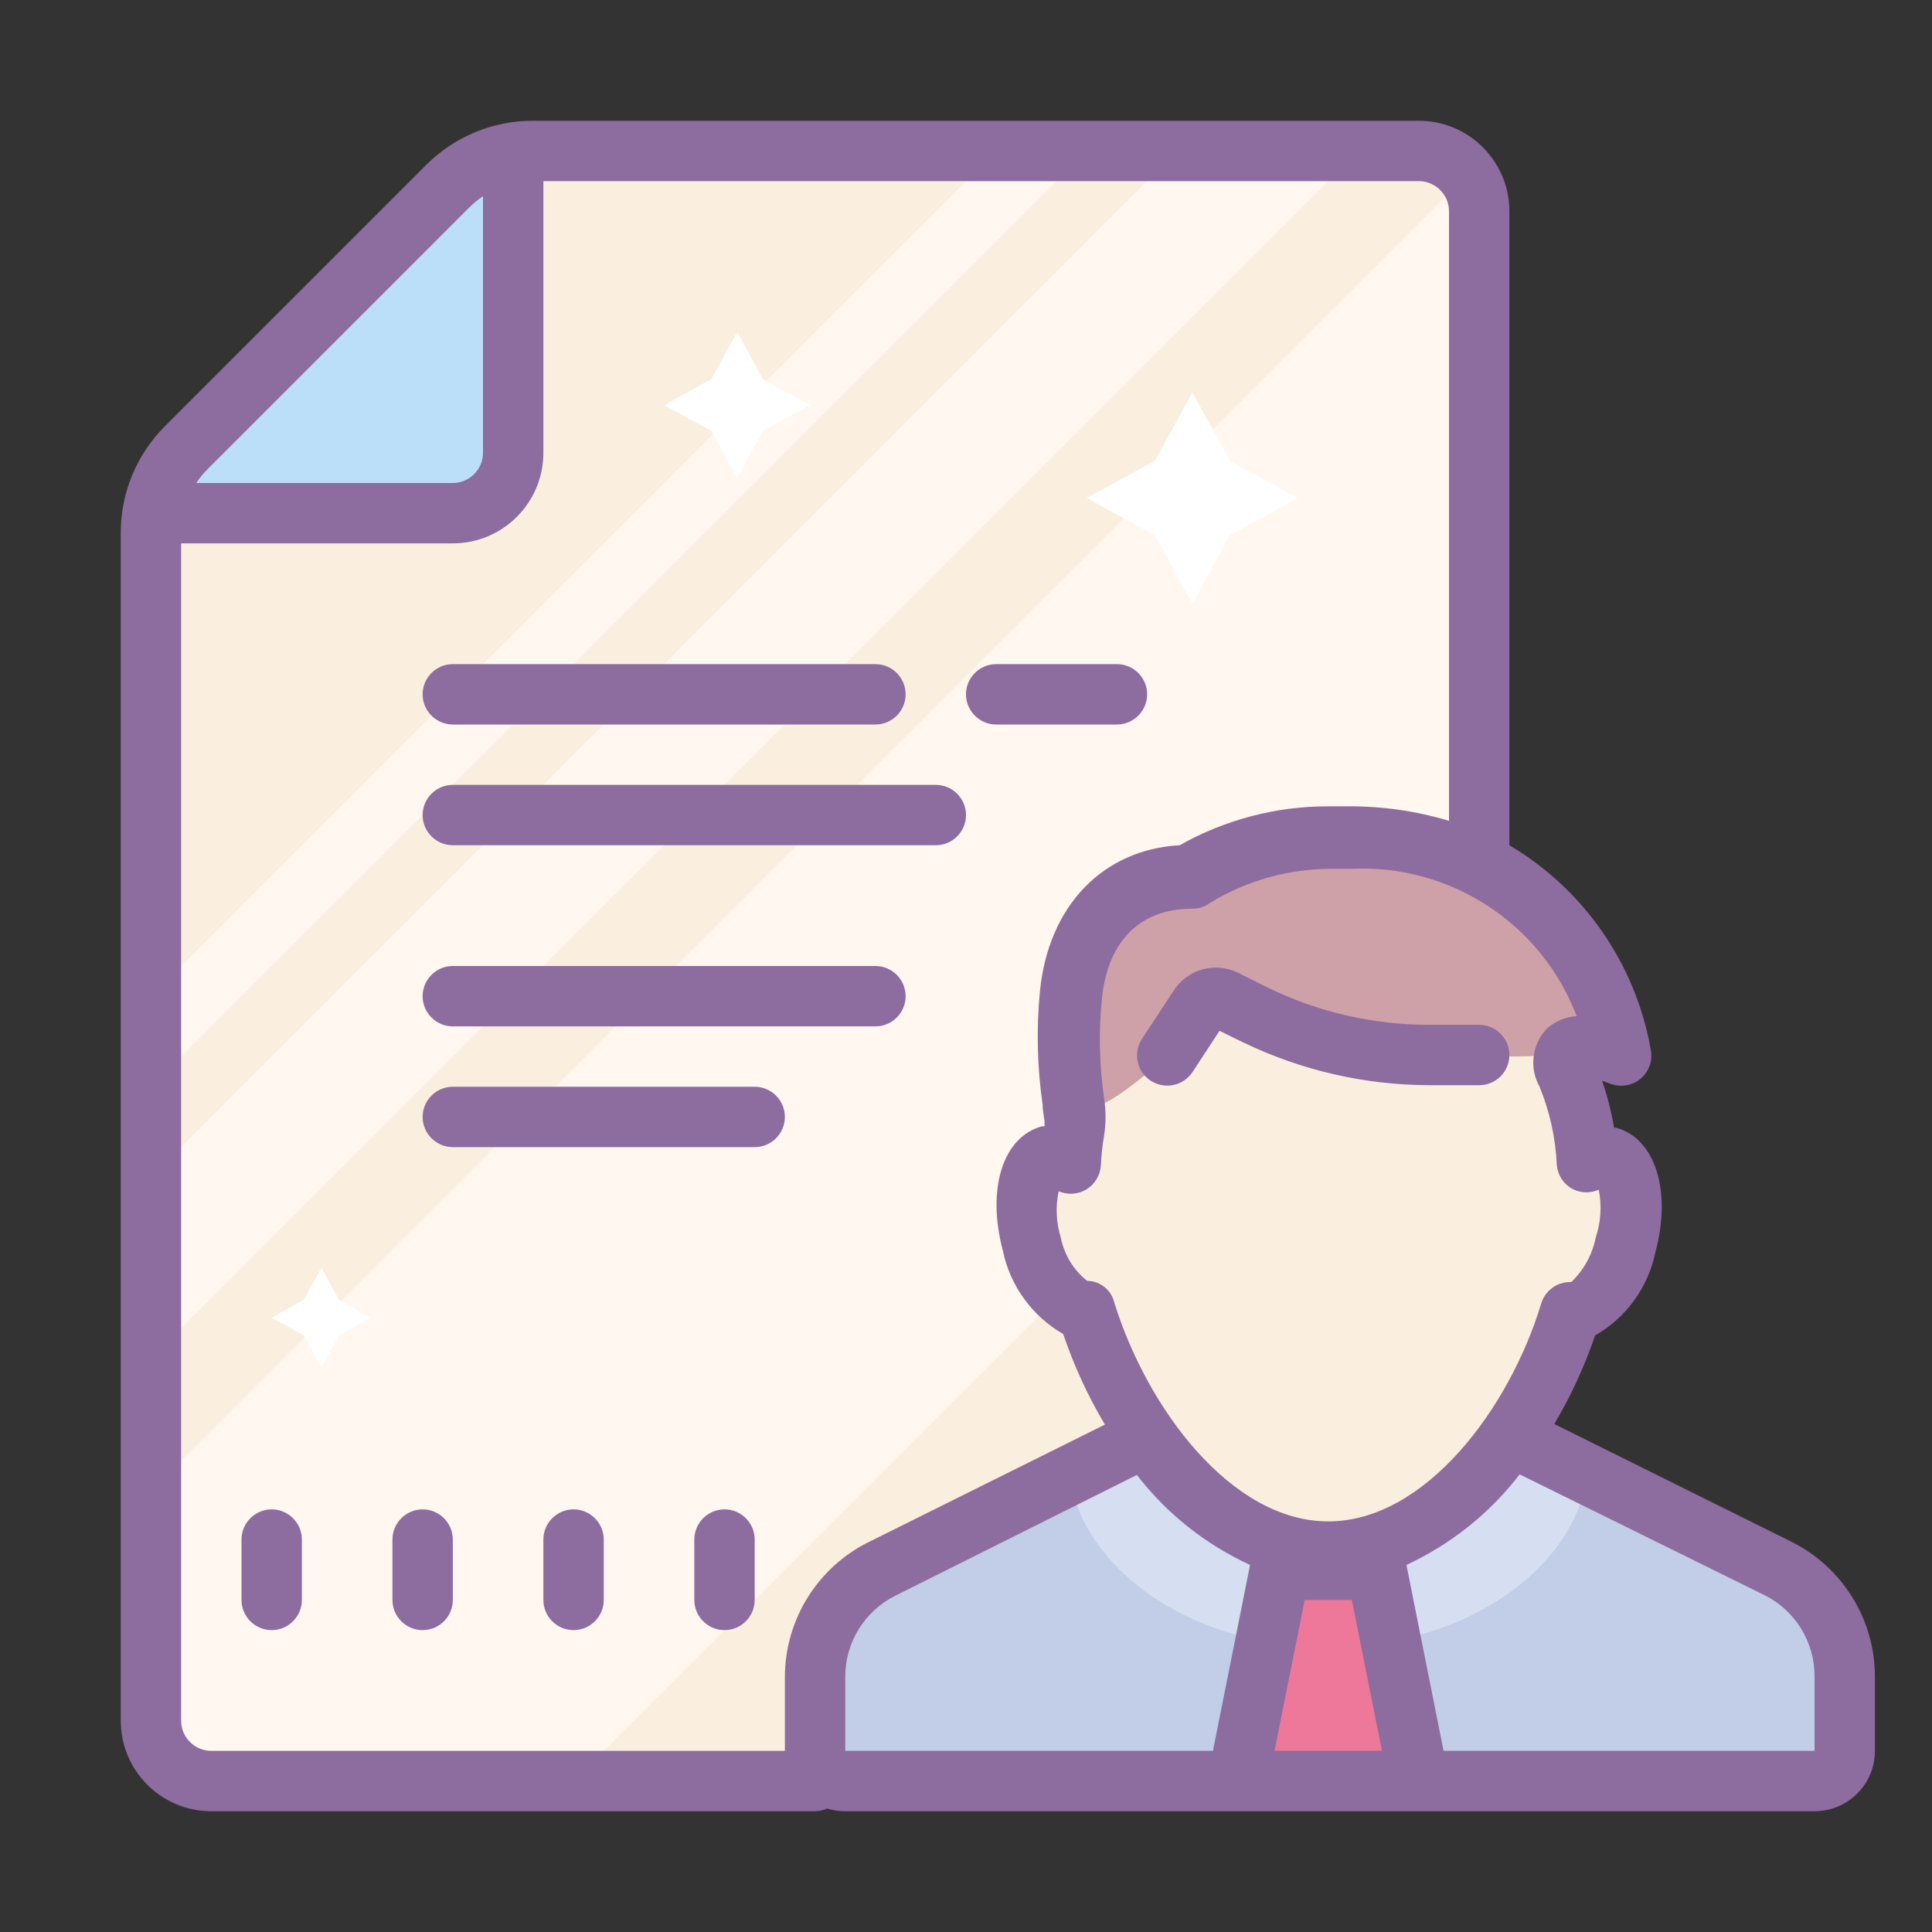 <svg xmlns="http://www.w3.org/2000/svg" xmlns:xlink="http://www.w3.org/1999/xlink" viewBox="0 0 64 64" version="1.1">
<rect x="0" y="0" width="64" height="64" fill="#333333" stroke="none"/>
<g id="surface1">
<path style=" fill:#FAEFDE;" d="M 17.238 4.941 L 46 4.941 C 47.656 4.941 49 6.281 49 7.941 L 49 55.941 C 49 57.598 47.656 58.941 46 58.941 L 8 58.941 C 6.344 58.941 5 57.598 5 55.941 L 5 17.18 C 5 16.383 5.316 15.621 5.879 15.059 L 15.121 5.82 C 15.684 5.258 16.445 4.941 17.238 4.941 Z "></path>
<path style=" fill:#FFF7F0;" d="M 5 59 L 4.852 49.539 L 48.34 6.059 L 49 29 L 19 59 Z "></path>
<path style=" fill:#FFF7F0;" d="M 4.852 39.148 L 39.059 4.941 L 44.809 5.191 L 5 45 Z "></path>
<path style=" fill:#FFF7F0;" d="M 4.852 33.148 L 33 5 L 36 5 L 4.852 36.148 Z "></path>
<path style=" fill:#FFFFFF;" d="M 39.5 13 L 40.738 15.262 L 43 16.5 L 40.738 17.738 L 39.5 20 L 38.262 17.738 L 36 16.5 L 38.262 15.262 Z "></path>
<path style=" fill:#FFFFFF;" d="M 24.422 11 L 25.27 12.559 L 26.84 13.422 L 25.27 14.27 L 24.422 15.84 L 23.559 14.27 L 22 13.422 L 23.559 12.559 Z "></path>
<path style=" fill:#FFFFFF;" d="M 10.648 42 L 11.23 43.059 L 12.301 43.648 L 11.23 44.23 L 10.648 45.301 L 10.059 44.23 L 9 43.648 L 10.059 43.059 Z "></path>
<path style=" fill:#BBDEF9;" d="M 17 5 L 17 17 L 5 17 Z "></path>
<path style=" fill:#C2CDE7;" d="M 47.762 46.43 L 58.891 52 C 60.25 52.676 61.109 54.062 61.109 55.578 L 61.109 58 C 61.109 58.551 60.664 59 60.109 59 L 28 59 C 27.449 59 27 58.551 27 58 L 27 55.551 C 27.012 54.043 27.871 52.672 29.219 52 L 40.352 46.461 Z "></path>
<path style=" fill:#D6DFF2;" d="M 52.629 48.391 L 48.059 46.121 L 40.059 46.121 L 35.379 48.449 C 35.57 51.852 39.379 54.57 44 54.57 C 48.621 54.57 52.48 51.82 52.629 48.391 Z "></path>
<path style=" fill:#FAEFDE;" d="M 53.238 38.328 C 52.996 38.281 52.738 38.34 52.539 38.488 C 52.496 37.5 52.281 36.527 51.91 35.609 C 51.301 33.961 53.66 34.941 53.66 34.941 C 52.934 30.59 49.062 27.477 44.66 27.699 L 44 27.699 C 42.375 27.695 40.781 28.145 39.398 29 C 37.219 29 35.699 30.48 35.449 32.949 C 35.375 34.426 35.422 35.902 35.59 37.371 C 35.527 37.734 35.488 38.102 35.469 38.469 C 35.27 38.32 35.016 38.262 34.77 38.309 C 34.07 38.5 33.77 39.789 34.18 41.191 C 34.59 42.59 35.289 43.398 35.961 43.398 C 37.148 47.398 40.301 51.398 44.012 51.398 C 47.719 51.398 50.871 47.398 52.059 43.398 C 52.73 43.398 53.488 42.48 53.84 41.191 C 54.191 39.898 53.941 38.52 53.238 38.328 Z "></path>
<path style=" fill:#CDA1A7;" d="M 38.68 34.949 L 39.73 33.352 C 39.914 33.074 40.273 32.977 40.57 33.121 L 41.57 33.621 C 43.367 34.496 45.34 34.949 47.34 34.949 L 49 34.949 C 50.082 35.039 51.176 35.004 52.25 34.84 C 53.059 34.57 52.73 32.262 52.73 32.262 C 52.73 32.262 51.461 29.262 48.648 28.469 C 45.84 27.68 42.648 27.211 39.48 29.039 C 36.309 30.871 35.75 29.59 35.578 31.738 C 35.445 33.312 35.504 34.895 35.75 36.449 C 36 37.5 38.68 34.949 38.68 34.949 Z "></path>
<path style=" fill:#ED7899;" d="M 42 51.75 L 46.129 51.75 L 46.129 58.75 L 42 58.75 Z "></path>
<path style=" fill:#8D6C9F;" d="M 59.34 51.07 L 51.488 47.172 C 52.039 46.242 52.492 45.262 52.84 44.238 C 53.875 43.648 54.602 42.637 54.84 41.469 C 55.379 39.469 54.84 37.711 53.539 37.359 L 53.469 37.359 C 53.379 36.828 53.246 36.309 53.07 35.801 L 53.32 35.891 C 53.664 36.031 54.059 35.973 54.348 35.734 C 54.633 35.492 54.762 35.113 54.68 34.75 C 54.176 31.926 52.469 29.461 50 28 L 50 7 C 50 5.344 48.656 4 47 4 L 17.66 4 C 16.332 3.996 15.059 4.523 14.121 5.461 L 5.461 14.121 C 4.523 15.059 3.996 16.332 4 17.66 L 4 57 C 4 58.656 5.344 60 7 60 L 27 60 C 27.137 59.996 27.273 59.969 27.398 59.91 C 27.594 59.969 27.797 60 28 60 L 60.109 60 C 61.215 60 62.109 59.105 62.109 58 L 62.109 55.551 C 62.113 53.652 61.039 51.918 59.34 51.07 Z M 52.238 33.66 C 51.867 33.68 51.516 33.828 51.238 34.078 C 50.746 34.598 50.652 35.375 51 36 C 51.336 36.82 51.531 37.695 51.57 38.578 C 51.598 38.938 51.812 39.258 52.141 39.41 C 52.402 39.527 52.699 39.527 52.961 39.41 C 53.066 39.941 53.031 40.488 52.859 41 C 52.746 41.562 52.465 42.074 52.051 42.469 C 51.59 42.453 51.18 42.75 51.051 43.191 C 50 46.66 47.211 50.398 44 50.398 C 40.789 50.398 38 46.66 36.91 43.141 C 36.809 42.723 36.438 42.434 36.012 42.43 C 35.559 42.07 35.254 41.562 35.141 41 C 34.988 40.5 34.961 39.973 35.07 39.461 C 35.371 39.594 35.719 39.566 36 39.395 C 36.277 39.219 36.453 38.918 36.469 38.59 C 36.484 38.254 36.523 37.922 36.578 37.59 C 36.637 37.199 36.637 36.801 36.578 36.41 C 36.418 35.312 36.391 34.203 36.5 33.102 C 36.691 31.16 37.77 30.102 39.5 30.102 C 39.715 30.102 39.926 30.031 40.102 29.898 C 41.305 29.168 42.688 28.781 44.102 28.781 L 44.762 28.781 C 48.043 28.621 51.059 30.59 52.23 33.66 Z M 41.41 51.84 L 40.18 58 L 28 58 L 28 55.551 C 27.996 54.41 28.641 53.367 29.66 52.859 L 37.66 48.859 C 38.648 50.141 39.938 51.164 41.41 51.84 Z M 43.219 53 L 44.781 53 L 45.781 58 L 42.219 58 Z M 15.539 6.879 C 15.68 6.738 15.836 6.609 16 6.5 L 16 15 C 16 15.551 15.551 16 15 16 L 6.5 16 C 6.609 15.836 6.738 15.68 6.879 15.539 Z M 7 58 C 6.449 58 6 57.551 6 57 L 6 18 L 15 18 C 16.656 18 18 16.656 18 15 L 18 6 L 47 6 C 47.551 6 48 6.449 48 7 L 48 27.191 C 46.918 26.867 45.789 26.703 44.66 26.711 L 44 26.711 C 42.277 26.707 40.582 27.152 39.078 28 C 36.539 28.141 34.73 30 34.449 32.84 C 34.328 34.094 34.359 35.355 34.539 36.602 C 34.539 36.828 34.609 37.121 34.602 37.18 L 34.602 37.309 L 34.52 37.309 C 33.219 37.66 32.68 39.379 33.219 41.422 C 33.457 42.586 34.188 43.598 35.219 44.191 C 35.574 45.234 36.035 46.242 36.602 47.191 L 28.84 51.051 C 27.109 51.879 26.004 53.629 26 55.551 L 26 58 Z M 60.109 58 L 47.82 58 L 46.59 51.84 C 48.062 51.156 49.352 50.129 50.34 48.84 L 58.449 52.84 C 59.469 53.348 60.113 54.391 60.109 55.531 Z "></path>
<path style=" fill:#8D6C9F;" d="M 41 32.219 C 40.25 31.855 39.348 32.105 38.891 32.801 L 37.84 34.398 C 37.637 34.699 37.609 35.082 37.77 35.406 C 37.93 35.73 38.25 35.941 38.613 35.961 C 38.973 35.98 39.316 35.805 39.512 35.5 L 40.398 34.148 L 41.16 34.52 C 43.094 35.457 45.211 35.945 47.359 35.949 L 49 35.949 C 49.551 35.949 50 35.504 50 34.949 C 50 34.398 49.551 33.949 49 33.949 L 47.371 33.949 C 45.508 33.953 43.672 33.531 42 32.719 Z "></path>
<path style=" fill:#8D6C9F;" d="M 33 24 L 37 24 C 37.551 24 38 23.551 38 23 C 38 22.449 37.551 22 37 22 L 33 22 C 32.449 22 32 22.449 32 23 C 32 23.551 32.449 24 33 24 Z "></path>
<path style=" fill:#8D6C9F;" d="M 15 24 L 29 24 C 29.551 24 30 23.551 30 23 C 30 22.449 29.551 22 29 22 L 15 22 C 14.449 22 14 22.449 14 23 C 14 23.551 14.449 24 15 24 Z "></path>
<path style=" fill:#8D6C9F;" d="M 15 28 L 31 28 C 31.551 28 32 27.551 32 27 C 32 26.449 31.551 26 31 26 L 15 26 C 14.449 26 14 26.449 14 27 C 14 27.551 14.449 28 15 28 Z "></path>
<path style=" fill:#8D6C9F;" d="M 25 36 L 15 36 C 14.449 36 14 36.449 14 37 C 14 37.551 14.449 38 15 38 L 25 38 C 25.551 38 26 37.551 26 37 C 26 36.449 25.551 36 25 36 Z "></path>
<path style=" fill:#8D6C9F;" d="M 15 34 L 29 34 C 29.551 34 30 33.551 30 33 C 30 32.449 29.551 32 29 32 L 15 32 C 14.449 32 14 32.449 14 33 C 14 33.551 14.449 34 15 34 Z "></path>
<path style=" fill:#8D6C9F;" d="M 9 50 C 8.449 50 8 50.449 8 51 L 8 53 C 8 53.551 8.449 54 9 54 C 9.551 54 10 53.551 10 53 L 10 51 C 10 50.449 9.551 50 9 50 Z "></path>
<path style=" fill:#8D6C9F;" d="M 14 50 C 13.449 50 13 50.449 13 51 L 13 53 C 13 53.551 13.449 54 14 54 C 14.551 54 15 53.551 15 53 L 15 51 C 15 50.449 14.551 50 14 50 Z "></path>
<path style=" fill:#8D6C9F;" d="M 19 50 C 18.449 50 18 50.449 18 51 L 18 53 C 18 53.551 18.449 54 19 54 C 19.551 54 20 53.551 20 53 L 20 51 C 20 50.449 19.551 50 19 50 Z "></path>
<path style=" fill:#8D6C9F;" d="M 24 50 C 23.449 50 23 50.449 23 51 L 23 53 C 23 53.551 23.449 54 24 54 C 24.551 54 25 53.551 25 53 L 25 51 C 25 50.449 24.551 50 24 50 Z "></path>
</g>
</svg>
